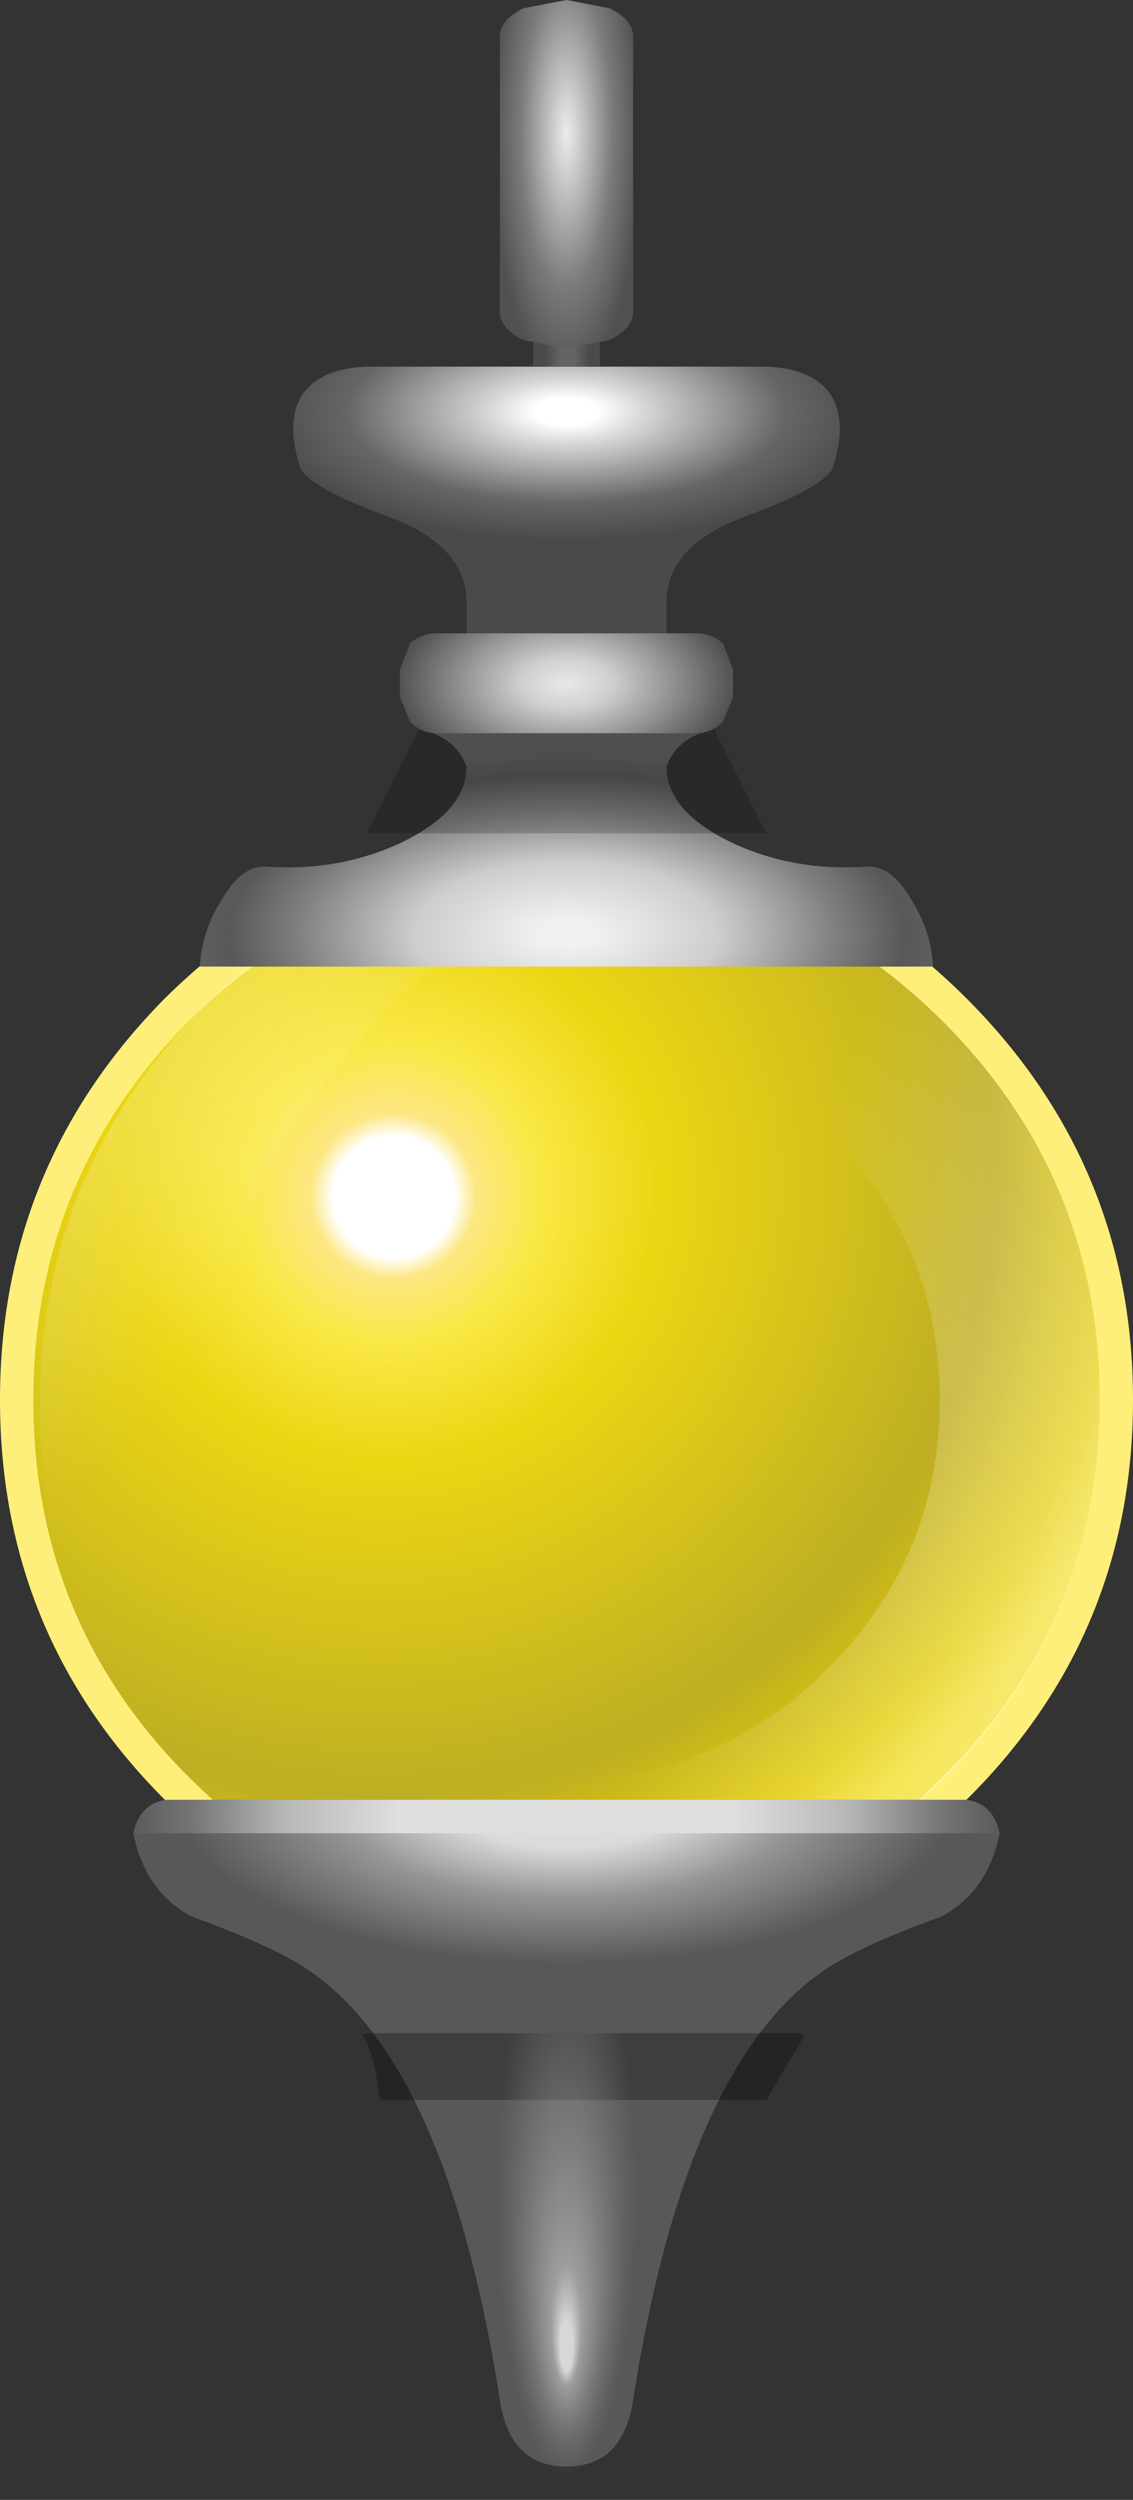 <?xml version="1.0" encoding="UTF-8" standalone="no"?>
<svg xmlns:xlink="http://www.w3.org/1999/xlink" height="75.0px" width="34.0px" xmlns="http://www.w3.org/2000/svg">
  <rect width="100%" height="100%" fill="#333333" stroke="none"/>
  <g transform="matrix(1.0, 0.0, 0.0, 1.0, 17.0, 37.0)">
    <path d="M12.0 -7.05 Q17.0 -2.05 17.0 5.0 17.0 12.05 12.0 17.0 7.05 22.0 0.0 22.0 -7.05 22.0 -12.05 17.0 -17.0 12.05 -17.0 5.0 -17.0 -2.05 -12.05 -7.05 -7.05 -12.0 0.0 -12.0 7.05 -12.0 12.0 -7.05" fill="#fdef79" fill-rule="evenodd" stroke="none"/>
    <path d="M11.3 -6.35 Q16.0 -1.65 16.0 5.0 16.0 11.65 11.3 16.3 6.65 21.0 0.0 21.0 -6.65 21.0 -11.35 16.3 -16.0 11.65 -16.0 5.0 -16.0 -1.65 -11.35 -6.35 -6.65 -11.0 0.0 -11.0 6.65 -11.0 11.3 -6.35" fill="url(#gradient0)" fill-rule="evenodd" stroke="none"/>
    <path d="M-0.2 -11.2 Q6.5 -11.2 11.25 -6.45 16.0 -1.7 16.0 5.0 16.0 11.7 11.25 16.45 6.5 21.2 -0.2 21.2 -6.9 21.2 -11.65 16.45 -16.4 11.7 -16.4 5.0 -16.4 -1.7 -11.65 -6.45 -6.9 -11.2 -0.2 -11.2 M-8.25 -3.05 Q-11.6 0.3 -11.6 5.0 -11.6 9.7 -8.25 13.05 -4.9 16.4 -0.2 16.4 4.5 16.4 7.85 13.05 11.2 9.7 11.2 5.0 11.2 0.3 7.85 -3.05 4.5 -6.4 -0.2 -6.4 -4.9 -6.4 -8.25 -3.05" fill="url(#gradient1)" fill-rule="evenodd" stroke="none"/>
    <path d="M-0.4 -10.7 L-4.5 -7.55 Q-10.8 -1.75 -10.85 5.85 -10.9 14.2 -4.55 18.95 -1.45 21.25 1.0 21.9 -5.95 21.9 -10.9 17.0 -15.8 12.05 -15.8 5.1 -15.8 -1.85 -10.9 -6.8 -5.95 -11.7 1.0 -11.7 L-0.4 -10.7" fill="url(#gradient2)" fill-rule="evenodd" stroke="none"/>
    <path d="M11.25 20.5 Q9.3 21.2 8.15 21.85 3.65 24.45 2.0 35.0 1.7 37.0 0.0 37.0 -1.7 37.0 -2.0 35.0 -3.65 24.45 -8.15 21.85 -9.3 21.2 -11.25 20.5 -12.65 19.75 -13.0 18.0 -12.8 17.1 -12.0 17.0 L0.0 17.0 12.0 17.0 Q12.8 17.1 13.0 18.0 12.65 19.75 11.25 20.5" fill="url(#gradient3)" fill-rule="evenodd" stroke="none"/>
    <path d="M7.15 24.05 L6.0 26.0 -5.6 26.0 Q-5.8 24.4 -6.15 24.05 L-6.0 24.0 7.0 24.0 7.15 24.05" fill="#000000" fill-opacity="0.29" fill-rule="evenodd" stroke="none"/>
    <path d="M11.0 -8.0 L-11.0 -8.0 Q-10.95 -9.05 -10.35 -10.0 -9.75 -11.05 -9.0 -11.0 -6.85 -10.85 -5.0 -11.7 -3.0 -12.65 -3.0 -14.0 -3.25 -14.7 -4.0 -15.0 L0.0 -15.0 4.0 -15.0 Q3.25 -14.7 3.0 -14.0 3.0 -12.65 5.0 -11.7 6.85 -10.85 9.0 -11.0 9.75 -11.05 10.35 -10.0 10.95 -9.05 11.0 -8.0" fill="url(#gradient4)" fill-rule="evenodd" stroke="none"/>
    <path d="M6.0 -12.0 L-6.0 -12.0 -4.0 -16.0 4.0 -16.0 6.0 -12.0" fill="#000000" fill-opacity="0.2" fill-rule="evenodd" stroke="none"/>
    <path d="M4.7 -17.7 L5.0 -16.9 5.0 -16.1 4.7 -15.35 Q4.35 -15.0 3.9 -15.0 L-3.9 -15.0 Q-4.35 -15.0 -4.7 -15.35 L-5.0 -16.1 -5.0 -16.9 -4.7 -17.7 Q-4.35 -18.0 -3.9 -18.0 L3.9 -18.0 Q4.35 -18.0 4.7 -17.7" fill="url(#gradient5)" fill-rule="evenodd" stroke="none"/>
    <path d="M3.0 -18.0 L0.0 -18.0 -3.0 -18.0 -3.0 -19.0 Q-3.05 -20.65 -5.35 -21.5 -7.8 -22.4 -8.0 -23.0 -8.45 -24.4 -7.9 -25.2 -7.35 -25.95 -6.0 -26.0 L0.0 -26.0 6.0 -26.0 Q7.35 -25.95 7.9 -25.2 8.45 -24.4 8.0 -23.0 7.8 -22.4 5.35 -21.5 3.05 -20.65 3.0 -19.0 L3.0 -18.0" fill="url(#gradient6)" fill-rule="evenodd" stroke="none"/>
    <path d="M1.0 -26.0 L-1.0 -26.0 -1.0 -27.0 1.0 -27.0 1.0 -26.0" fill="url(#gradient7)" fill-rule="evenodd" stroke="none"/>
    <path d="M2.0 -27.65 Q2.0 -27.15 1.3 -26.8 L0.0 -26.55 -1.3 -26.8 Q-2.0 -27.15 -2.0 -27.65 L-2.0 -35.9 Q-2.0 -36.4 -1.3 -36.75 L0.0 -37.0 1.3 -36.75 Q2.0 -36.4 2.0 -35.9 L2.0 -27.65" fill="url(#gradient8)" fill-rule="evenodd" stroke="none"/>
    <path d="M12.0 17.0 Q12.8 17.1 13.0 18.0 L-13.0 18.0 Q-12.8 17.1 -12.0 17.0 L12.0 17.0" fill="url(#gradient9)" fill-rule="evenodd" stroke="none"/>
    <path d="M1.4 35.65 Q0.85 38.0 0.0 38.0 -0.85 38.0 -1.45 35.65 -1.6 34.95 -3.85 29.55 L-6.0 24.0 6.0 24.0 3.85 29.55 1.4 35.65" fill="url(#gradient10)" fill-rule="evenodd" stroke="none"/>
  </g>
  <defs>
    <radialGradient cx="0" cy="0" fx="44.8" fy="0" gradientTransform="matrix(0.02, 0.022, -0.022, 0.02, -6.0, -2.0)" gradientUnits="userSpaceOnUse" id="gradient0" r="819.2" spreadMethod="pad">
      <stop offset="0.075" stop-color="#ffffff"/>
      <stop offset="0.102" stop-color="#fde782"/>
      <stop offset="0.184" stop-color="#fae845"/>
      <stop offset="0.333" stop-color="#ecd613"/>
      <stop offset="0.765" stop-color="#beae23"/>
      <stop offset="0.929" stop-color="#e3cc06"/>
      <stop offset="1.0" stop-color="#f2dd22"/>
    </radialGradient>
    <linearGradient gradientTransform="matrix(0.022, 0.007, -0.006, 0.019, -0.2, 5.0)" gradientUnits="userSpaceOnUse" id="gradient1" spreadMethod="pad" x1="-819.2" x2="819.2">
      <stop offset="0.635" stop-color="#ffffff" stop-opacity="0.0"/>
      <stop offset="0.922" stop-color="#ffffff" stop-opacity="0.341"/>
    </linearGradient>
    <linearGradient gradientTransform="matrix(-0.007, -0.006, -0.013, 0.015, -16.8, 7.95)" gradientUnits="userSpaceOnUse" id="gradient2" spreadMethod="pad" x1="-819.2" x2="819.2">
      <stop offset="0.157" stop-color="#ffffff" stop-opacity="0.0"/>
      <stop offset="0.38" stop-color="#ffffff" stop-opacity="0.0"/>
      <stop offset="0.463" stop-color="#ffffff" stop-opacity="0.02"/>
      <stop offset="1.0" stop-color="#ffffff" stop-opacity="0.29"/>
    </linearGradient>
    <radialGradient cx="0" cy="0" gradientTransform="matrix(0.019, 0.0, 0.0, 0.008, 0.0, 17.0)" gradientUnits="userSpaceOnUse" id="gradient3" r="819.2" spreadMethod="pad">
      <stop offset="0.0" stop-color="#e2e2e2"/>
      <stop offset="0.22" stop-color="#dbdbdb"/>
      <stop offset="0.447" stop-color="#959595"/>
      <stop offset="0.749" stop-color="#585858"/>
      <stop offset="0.765" stop-color="#585858"/>
    </radialGradient>
    <radialGradient cx="0" cy="0" gradientTransform="matrix(0.015, 0.0, 0.0, 0.007, 0.0, -9.0)" gradientUnits="userSpaceOnUse" id="gradient4" r="819.2" spreadMethod="pad">
      <stop offset="0.075" stop-color="#f0f0f0"/>
      <stop offset="0.373" stop-color="#cdcdcd"/>
      <stop offset="0.655" stop-color="#808080"/>
      <stop offset="0.827" stop-color="#585858"/>
      <stop offset="0.957" stop-color="#636363"/>
    </radialGradient>
    <radialGradient cx="0" cy="0" gradientTransform="matrix(0.007, 0.0, 0.0, 0.004, 0.0, -16.5)" gradientUnits="userSpaceOnUse" id="gradient5" r="819.2" spreadMethod="pad">
      <stop offset="0.024" stop-color="#e6e6e6"/>
      <stop offset="0.231" stop-color="#d0d0d0"/>
      <stop offset="0.918" stop-color="#4a4a4a"/>
    </radialGradient>
    <radialGradient cx="0" cy="0" gradientTransform="matrix(0.012, 0.0, 0.0, 0.005, 0.0, -24.65)" gradientUnits="userSpaceOnUse" id="gradient6" r="819.2" spreadMethod="pad">
      <stop offset="0.098" stop-color="#ffffff"/>
      <stop offset="0.231" stop-color="#d8d8d8"/>
      <stop offset="0.667" stop-color="#666666"/>
      <stop offset="0.945" stop-color="#4a4a4a"/>
    </radialGradient>
    <linearGradient gradientTransform="matrix(0.001, 0.0, 0.0, 6.0E-4, 0.0, -26.5)" gradientUnits="userSpaceOnUse" id="gradient7" spreadMethod="pad" x1="-819.2" x2="819.2">
      <stop offset="0.098" stop-color="#4a4a4a"/>
      <stop offset="0.392" stop-color="#636363"/>
      <stop offset="0.651" stop-color="#636363"/>
      <stop offset="0.918" stop-color="#4a4a4a"/>
    </linearGradient>
    <radialGradient cx="0" cy="0" gradientTransform="matrix(0.003, 0.0, 0.0, 0.01, 0.0, -33.0)" gradientUnits="userSpaceOnUse" id="gradient8" r="819.2" spreadMethod="pad">
      <stop offset="0.008" stop-color="#eaeaea"/>
      <stop offset="0.118" stop-color="#d5d5d5"/>
      <stop offset="0.561" stop-color="#7b7b7b"/>
      <stop offset="0.91" stop-color="#515151"/>
    </radialGradient>
    <radialGradient cx="0" cy="0" gradientTransform="matrix(0.017, 0.0, 0.0, 0.017, 0.0, 17.5)" gradientUnits="userSpaceOnUse" id="gradient9" r="819.2" spreadMethod="pad">
      <stop offset="0.361" stop-color="#dfdfdf"/>
      <stop offset="0.604" stop-color="#b8b8b8"/>
      <stop offset="0.808" stop-color="#757575"/>
      <stop offset="0.961" stop-color="#555555"/>
    </radialGradient>
    <radialGradient cx="0" cy="0" fx="486.4" fy="0" gradientTransform="matrix(0.0, 0.012, -0.003, 0.0, 0.0, 28.0)" gradientUnits="userSpaceOnUse" id="gradient10" r="819.2" spreadMethod="pad">
      <stop offset="0.078" stop-color="#e2e2e2" stop-opacity="0.914"/>
      <stop offset="0.184" stop-color="#b0b0b0" stop-opacity="0.792"/>
      <stop offset="0.859" stop-color="#838383" stop-opacity="0.0"/>
    </radialGradient>
  </defs>
</svg>
